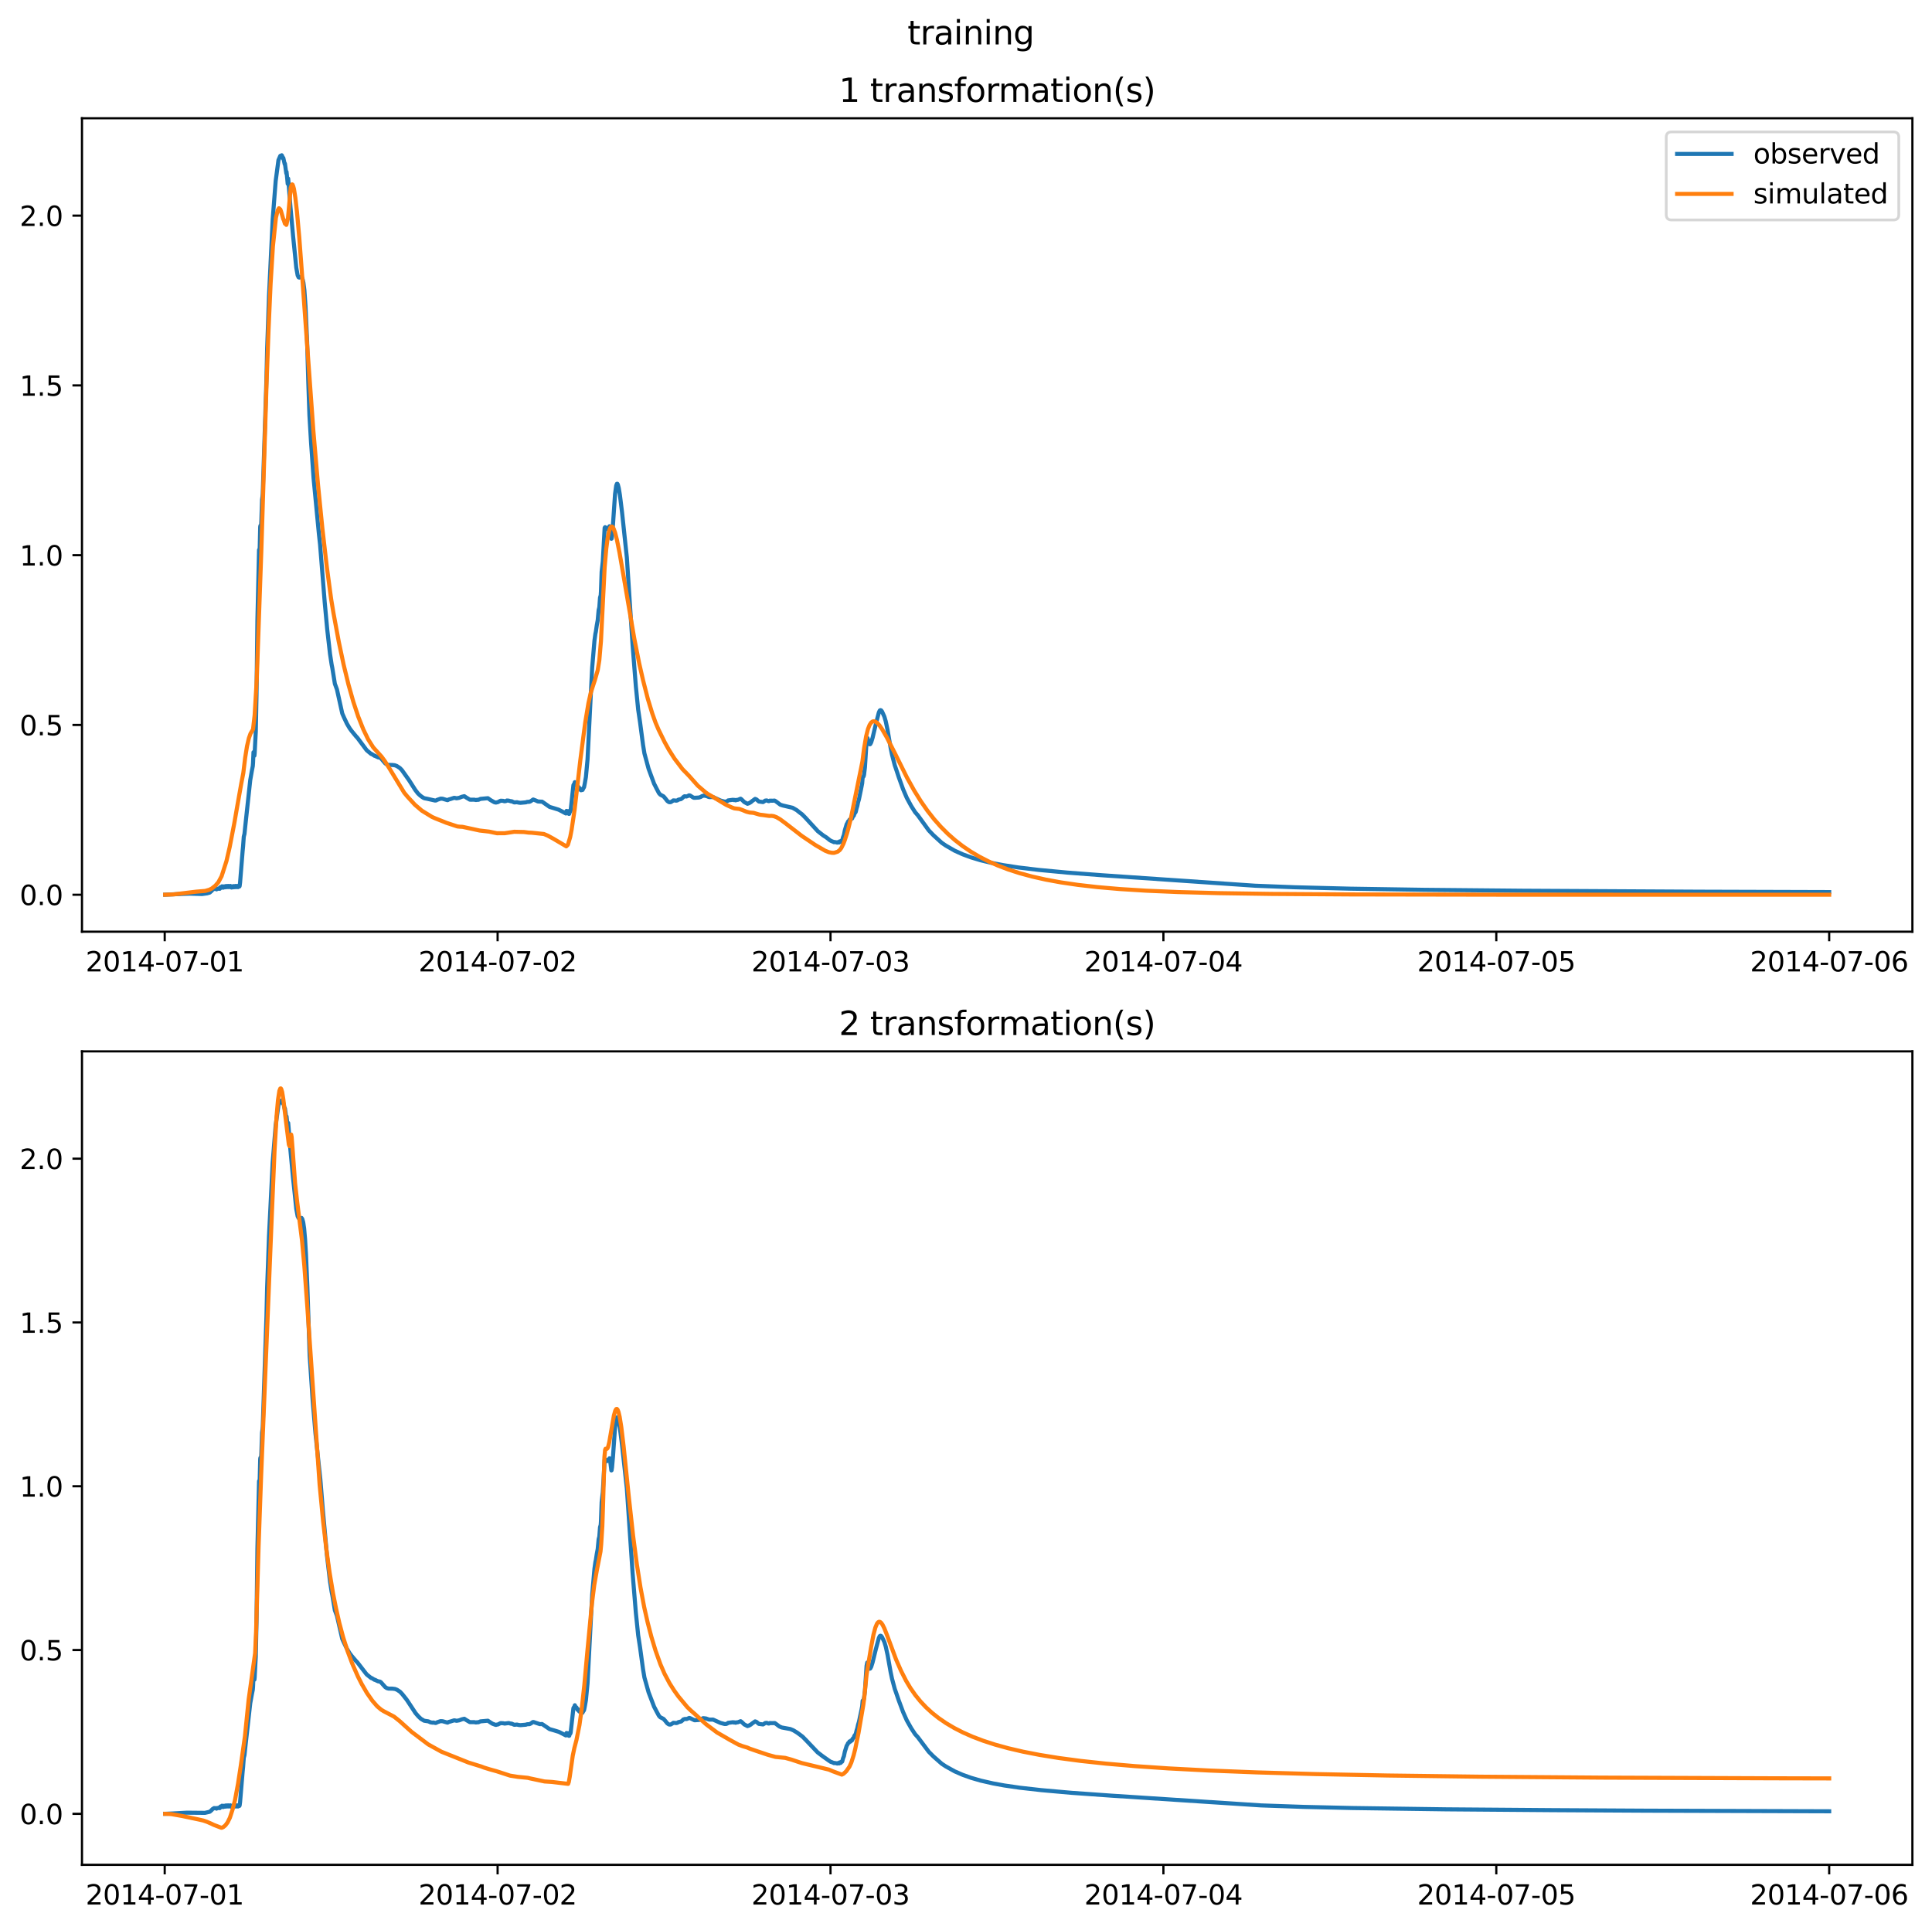 <?xml version="1.0" encoding="utf-8" standalone="no"?>
<!DOCTYPE svg PUBLIC "-//W3C//DTD SVG 1.1//EN"
  "http://www.w3.org/Graphics/SVG/1.1/DTD/svg11.dtd">
<svg xmlns:xlink="http://www.w3.org/1999/xlink" width="709.427pt" height="708.798pt" viewBox="0 0 709.427 708.798" xmlns="http://www.w3.org/2000/svg" version="1.1">
 <defs>
  <style type="text/css">*{stroke-linejoin: round; stroke-linecap: butt}</style>
 </defs>
 <g id="figure_1">
  <g id="patch_1">
   <path d="M 0 708.798 
L 709.427 708.798 
L 709.427 0 
L 0 0 
z
" style="fill: #ffffff"/>
  </g>
  <g id="axes_1">
   <g id="patch_2">
    <path d="M 30.103 342.2 
L 702.227 342.2 
L 702.227 43.44 
L 30.103 43.44 
z
" style="fill: #ffffff"/>
   </g>
   <g id="matplotlib.axis_1">
    <g id="xtick_1">
     <g id="line2d_1">
      <defs>
       <path id="md3f65cb2b8" d="M 0 0 
L 0 3.5 
" style="stroke: #000000; stroke-width: 0.8"/>
      </defs>
      <g>
       <use xlink:href="#md3f65cb2b8" x="60.484" y="342.2" style="stroke: #000000; stroke-width: 0.8"/>
      </g>
     </g>
     <g id="text_1">
      <!-- 2014-07-01 -->
      <g transform="translate(31.427 356.798) scale(0.1 -0.1)">
       <defs>
        <path id="DejaVuSans-32" d="M 1228 531 
L 3431 531 
L 3431 0 
L 469 0 
L 469 531 
Q 828 903 1448 1529 
Q 2069 2156 2228 2338 
Q 2531 2678 2651 2914 
Q 2772 3150 2772 3378 
Q 2772 3750 2511 3984 
Q 2250 4219 1831 4219 
Q 1534 4219 1204 4116 
Q 875 4013 500 3803 
L 500 4441 
Q 881 4594 1212 4672 
Q 1544 4750 1819 4750 
Q 2544 4750 2975 4387 
Q 3406 4025 3406 3419 
Q 3406 3131 3298 2873 
Q 3191 2616 2906 2266 
Q 2828 2175 2409 1742 
Q 1991 1309 1228 531 
z
" transform="scale(0.016)"/>
        <path id="DejaVuSans-30" d="M 2034 4250 
Q 1547 4250 1301 3770 
Q 1056 3291 1056 2328 
Q 1056 1369 1301 889 
Q 1547 409 2034 409 
Q 2525 409 2770 889 
Q 3016 1369 3016 2328 
Q 3016 3291 2770 3770 
Q 2525 4250 2034 4250 
z
M 2034 4750 
Q 2819 4750 3233 4129 
Q 3647 3509 3647 2328 
Q 3647 1150 3233 529 
Q 2819 -91 2034 -91 
Q 1250 -91 836 529 
Q 422 1150 422 2328 
Q 422 3509 836 4129 
Q 1250 4750 2034 4750 
z
" transform="scale(0.016)"/>
        <path id="DejaVuSans-31" d="M 794 531 
L 1825 531 
L 1825 4091 
L 703 3866 
L 703 4441 
L 1819 4666 
L 2450 4666 
L 2450 531 
L 3481 531 
L 3481 0 
L 794 0 
L 794 531 
z
" transform="scale(0.016)"/>
        <path id="DejaVuSans-34" d="M 2419 4116 
L 825 1625 
L 2419 1625 
L 2419 4116 
z
M 2253 4666 
L 3047 4666 
L 3047 1625 
L 3713 1625 
L 3713 1100 
L 3047 1100 
L 3047 0 
L 2419 0 
L 2419 1100 
L 313 1100 
L 313 1709 
L 2253 4666 
z
" transform="scale(0.016)"/>
        <path id="DejaVuSans-2d" d="M 313 2009 
L 1997 2009 
L 1997 1497 
L 313 1497 
L 313 2009 
z
" transform="scale(0.016)"/>
        <path id="DejaVuSans-37" d="M 525 4666 
L 3525 4666 
L 3525 4397 
L 1831 0 
L 1172 0 
L 2766 4134 
L 525 4134 
L 525 4666 
z
" transform="scale(0.016)"/>
       </defs>
       <use xlink:href="#DejaVuSans-32"/>
       <use xlink:href="#DejaVuSans-30" x="63.623"/>
       <use xlink:href="#DejaVuSans-31" x="127.246"/>
       <use xlink:href="#DejaVuSans-34" x="190.869"/>
       <use xlink:href="#DejaVuSans-2d" x="254.492"/>
       <use xlink:href="#DejaVuSans-30" x="290.576"/>
       <use xlink:href="#DejaVuSans-37" x="354.199"/>
       <use xlink:href="#DejaVuSans-2d" x="417.822"/>
       <use xlink:href="#DejaVuSans-30" x="453.906"/>
       <use xlink:href="#DejaVuSans-31" x="517.529"/>
      </g>
     </g>
    </g>
    <g id="xtick_2">
     <g id="line2d_2">
      <g>
       <use xlink:href="#md3f65cb2b8" x="182.723" y="342.2" style="stroke: #000000; stroke-width: 0.8"/>
      </g>
     </g>
     <g id="text_2">
      <!-- 2014-07-02 -->
      <g transform="translate(153.665 356.798) scale(0.1 -0.1)">
       <use xlink:href="#DejaVuSans-32"/>
       <use xlink:href="#DejaVuSans-30" x="63.623"/>
       <use xlink:href="#DejaVuSans-31" x="127.246"/>
       <use xlink:href="#DejaVuSans-34" x="190.869"/>
       <use xlink:href="#DejaVuSans-2d" x="254.492"/>
       <use xlink:href="#DejaVuSans-30" x="290.576"/>
       <use xlink:href="#DejaVuSans-37" x="354.199"/>
       <use xlink:href="#DejaVuSans-2d" x="417.822"/>
       <use xlink:href="#DejaVuSans-30" x="453.906"/>
       <use xlink:href="#DejaVuSans-32" x="517.529"/>
      </g>
     </g>
    </g>
    <g id="xtick_3">
     <g id="line2d_3">
      <g>
       <use xlink:href="#md3f65cb2b8" x="304.961" y="342.2" style="stroke: #000000; stroke-width: 0.8"/>
      </g>
     </g>
     <g id="text_3">
      <!-- 2014-07-03 -->
      <g transform="translate(275.903 356.798) scale(0.1 -0.1)">
       <defs>
        <path id="DejaVuSans-33" d="M 2597 2516 
Q 3050 2419 3304 2112 
Q 3559 1806 3559 1356 
Q 3559 666 3084 287 
Q 2609 -91 1734 -91 
Q 1441 -91 1130 -33 
Q 819 25 488 141 
L 488 750 
Q 750 597 1062 519 
Q 1375 441 1716 441 
Q 2309 441 2620 675 
Q 2931 909 2931 1356 
Q 2931 1769 2642 2001 
Q 2353 2234 1838 2234 
L 1294 2234 
L 1294 2753 
L 1863 2753 
Q 2328 2753 2575 2939 
Q 2822 3125 2822 3475 
Q 2822 3834 2567 4026 
Q 2313 4219 1838 4219 
Q 1578 4219 1281 4162 
Q 984 4106 628 3988 
L 628 4550 
Q 988 4650 1302 4700 
Q 1616 4750 1894 4750 
Q 2613 4750 3031 4423 
Q 3450 4097 3450 3541 
Q 3450 3153 3228 2886 
Q 3006 2619 2597 2516 
z
" transform="scale(0.016)"/>
       </defs>
       <use xlink:href="#DejaVuSans-32"/>
       <use xlink:href="#DejaVuSans-30" x="63.623"/>
       <use xlink:href="#DejaVuSans-31" x="127.246"/>
       <use xlink:href="#DejaVuSans-34" x="190.869"/>
       <use xlink:href="#DejaVuSans-2d" x="254.492"/>
       <use xlink:href="#DejaVuSans-30" x="290.576"/>
       <use xlink:href="#DejaVuSans-37" x="354.199"/>
       <use xlink:href="#DejaVuSans-2d" x="417.822"/>
       <use xlink:href="#DejaVuSans-30" x="453.906"/>
       <use xlink:href="#DejaVuSans-33" x="517.529"/>
      </g>
     </g>
    </g>
    <g id="xtick_4">
     <g id="line2d_4">
      <g>
       <use xlink:href="#md3f65cb2b8" x="427.199" y="342.2" style="stroke: #000000; stroke-width: 0.8"/>
      </g>
     </g>
     <g id="text_4">
      <!-- 2014-07-04 -->
      <g transform="translate(398.141 356.798) scale(0.1 -0.1)">
       <use xlink:href="#DejaVuSans-32"/>
       <use xlink:href="#DejaVuSans-30" x="63.623"/>
       <use xlink:href="#DejaVuSans-31" x="127.246"/>
       <use xlink:href="#DejaVuSans-34" x="190.869"/>
       <use xlink:href="#DejaVuSans-2d" x="254.492"/>
       <use xlink:href="#DejaVuSans-30" x="290.576"/>
       <use xlink:href="#DejaVuSans-37" x="354.199"/>
       <use xlink:href="#DejaVuSans-2d" x="417.822"/>
       <use xlink:href="#DejaVuSans-30" x="453.906"/>
       <use xlink:href="#DejaVuSans-34" x="517.529"/>
      </g>
     </g>
    </g>
    <g id="xtick_5">
     <g id="line2d_5">
      <g>
       <use xlink:href="#md3f65cb2b8" x="549.437" y="342.2" style="stroke: #000000; stroke-width: 0.8"/>
      </g>
     </g>
     <g id="text_5">
      <!-- 2014-07-05 -->
      <g transform="translate(520.38 356.798) scale(0.1 -0.1)">
       <defs>
        <path id="DejaVuSans-35" d="M 691 4666 
L 3169 4666 
L 3169 4134 
L 1269 4134 
L 1269 2991 
Q 1406 3038 1543 3061 
Q 1681 3084 1819 3084 
Q 2600 3084 3056 2656 
Q 3513 2228 3513 1497 
Q 3513 744 3044 326 
Q 2575 -91 1722 -91 
Q 1428 -91 1123 -41 
Q 819 9 494 109 
L 494 744 
Q 775 591 1075 516 
Q 1375 441 1709 441 
Q 2250 441 2565 725 
Q 2881 1009 2881 1497 
Q 2881 1984 2565 2268 
Q 2250 2553 1709 2553 
Q 1456 2553 1204 2497 
Q 953 2441 691 2322 
L 691 4666 
z
" transform="scale(0.016)"/>
       </defs>
       <use xlink:href="#DejaVuSans-32"/>
       <use xlink:href="#DejaVuSans-30" x="63.623"/>
       <use xlink:href="#DejaVuSans-31" x="127.246"/>
       <use xlink:href="#DejaVuSans-34" x="190.869"/>
       <use xlink:href="#DejaVuSans-2d" x="254.492"/>
       <use xlink:href="#DejaVuSans-30" x="290.576"/>
       <use xlink:href="#DejaVuSans-37" x="354.199"/>
       <use xlink:href="#DejaVuSans-2d" x="417.822"/>
       <use xlink:href="#DejaVuSans-30" x="453.906"/>
       <use xlink:href="#DejaVuSans-35" x="517.529"/>
      </g>
     </g>
    </g>
    <g id="xtick_6">
     <g id="line2d_6">
      <g>
       <use xlink:href="#md3f65cb2b8" x="671.676" y="342.2" style="stroke: #000000; stroke-width: 0.8"/>
      </g>
     </g>
     <g id="text_6">
      <!-- 2014-07-06 -->
      <g transform="translate(642.618 356.798) scale(0.1 -0.1)">
       <defs>
        <path id="DejaVuSans-36" d="M 2113 2584 
Q 1688 2584 1439 2293 
Q 1191 2003 1191 1497 
Q 1191 994 1439 701 
Q 1688 409 2113 409 
Q 2538 409 2786 701 
Q 3034 994 3034 1497 
Q 3034 2003 2786 2293 
Q 2538 2584 2113 2584 
z
M 3366 4563 
L 3366 3988 
Q 3128 4100 2886 4159 
Q 2644 4219 2406 4219 
Q 1781 4219 1451 3797 
Q 1122 3375 1075 2522 
Q 1259 2794 1537 2939 
Q 1816 3084 2150 3084 
Q 2853 3084 3261 2657 
Q 3669 2231 3669 1497 
Q 3669 778 3244 343 
Q 2819 -91 2113 -91 
Q 1303 -91 875 529 
Q 447 1150 447 2328 
Q 447 3434 972 4092 
Q 1497 4750 2381 4750 
Q 2619 4750 2861 4703 
Q 3103 4656 3366 4563 
z
" transform="scale(0.016)"/>
       </defs>
       <use xlink:href="#DejaVuSans-32"/>
       <use xlink:href="#DejaVuSans-30" x="63.623"/>
       <use xlink:href="#DejaVuSans-31" x="127.246"/>
       <use xlink:href="#DejaVuSans-34" x="190.869"/>
       <use xlink:href="#DejaVuSans-2d" x="254.492"/>
       <use xlink:href="#DejaVuSans-30" x="290.576"/>
       <use xlink:href="#DejaVuSans-37" x="354.199"/>
       <use xlink:href="#DejaVuSans-2d" x="417.822"/>
       <use xlink:href="#DejaVuSans-30" x="453.906"/>
       <use xlink:href="#DejaVuSans-36" x="517.529"/>
      </g>
     </g>
    </g>
   </g>
   <g id="matplotlib.axis_2">
    <g id="ytick_1">
     <g id="line2d_7">
      <defs>
       <path id="m7890e8d5e5" d="M 0 0 
L -3.5 0 
" style="stroke: #000000; stroke-width: 0.8"/>
      </defs>
      <g>
       <use xlink:href="#m7890e8d5e5" x="30.103" y="328.62" style="stroke: #000000; stroke-width: 0.8"/>
      </g>
     </g>
     <g id="text_7">
      <!-- 0.0 -->
      <g transform="translate(7.2 332.419) scale(0.1 -0.1)">
       <defs>
        <path id="DejaVuSans-2e" d="M 684 794 
L 1344 794 
L 1344 0 
L 684 0 
L 684 794 
z
" transform="scale(0.016)"/>
       </defs>
       <use xlink:href="#DejaVuSans-30"/>
       <use xlink:href="#DejaVuSans-2e" x="63.623"/>
       <use xlink:href="#DejaVuSans-30" x="95.41"/>
      </g>
     </g>
    </g>
    <g id="ytick_2">
     <g id="line2d_8">
      <g>
       <use xlink:href="#m7890e8d5e5" x="30.103" y="266.265" style="stroke: #000000; stroke-width: 0.8"/>
      </g>
     </g>
     <g id="text_8">
      <!-- 0.5 -->
      <g transform="translate(7.2 270.064) scale(0.1 -0.1)">
       <use xlink:href="#DejaVuSans-30"/>
       <use xlink:href="#DejaVuSans-2e" x="63.623"/>
       <use xlink:href="#DejaVuSans-35" x="95.41"/>
      </g>
     </g>
    </g>
    <g id="ytick_3">
     <g id="line2d_9">
      <g>
       <use xlink:href="#m7890e8d5e5" x="30.103" y="203.909" style="stroke: #000000; stroke-width: 0.8"/>
      </g>
     </g>
     <g id="text_9">
      <!-- 1.0 -->
      <g transform="translate(7.2 207.708) scale(0.1 -0.1)">
       <use xlink:href="#DejaVuSans-31"/>
       <use xlink:href="#DejaVuSans-2e" x="63.623"/>
       <use xlink:href="#DejaVuSans-30" x="95.41"/>
      </g>
     </g>
    </g>
    <g id="ytick_4">
     <g id="line2d_10">
      <g>
       <use xlink:href="#m7890e8d5e5" x="30.103" y="141.554" style="stroke: #000000; stroke-width: 0.8"/>
      </g>
     </g>
     <g id="text_10">
      <!-- 1.5 -->
      <g transform="translate(7.2 145.353) scale(0.1 -0.1)">
       <use xlink:href="#DejaVuSans-31"/>
       <use xlink:href="#DejaVuSans-2e" x="63.623"/>
       <use xlink:href="#DejaVuSans-35" x="95.41"/>
      </g>
     </g>
    </g>
    <g id="ytick_5">
     <g id="line2d_11">
      <g>
       <use xlink:href="#m7890e8d5e5" x="30.103" y="79.198" style="stroke: #000000; stroke-width: 0.8"/>
      </g>
     </g>
     <g id="text_11">
      <!-- 2.0 -->
      <g transform="translate(7.2 82.998) scale(0.1 -0.1)">
       <use xlink:href="#DejaVuSans-32"/>
       <use xlink:href="#DejaVuSans-2e" x="63.623"/>
       <use xlink:href="#DejaVuSans-30" x="95.41"/>
      </g>
     </g>
    </g>
   </g>
   <g id="line2d_12">
    <path d="M 60.654 328.607 
L 63.54 328.475 
L 69.567 328.223 
L 74.151 328.364 
L 76.019 328.116 
L 77.038 327.826 
L 77.462 327.399 
L 77.632 327.318 
L 77.971 326.86 
L 78.311 326.657 
L 78.565 326.446 
L 79.075 326.453 
L 79.245 326.482 
L 79.499 326.653 
L 79.754 326.407 
L 80.178 326.427 
L 80.348 326.289 
L 80.688 326.445 
L 80.942 325.834 
L 81.112 325.924 
L 81.282 326.062 
L 81.537 325.529 
L 81.791 325.835 
L 81.961 326.038 
L 82.216 325.563 
L 82.555 325.912 
L 82.81 325.452 
L 83.149 325.849 
L 83.404 325.404 
L 83.744 325.827 
L 83.913 325.4 
L 84.083 325.471 
L 84.338 325.819 
L 84.593 325.39 
L 84.847 325.759 
L 85.017 325.979 
L 85.272 325.532 
L 85.611 325.906 
L 85.866 325.442 
L 86.205 325.851 
L 86.46 325.403 
L 86.8 325.825 
L 87.054 325.394 
L 87.394 325.833 
L 87.564 325.521 
L 87.733 325.567 
L 87.903 325.606 
L 87.988 325.454 
L 88.158 324.124 
L 89.092 312.579 
L 89.261 310.811 
L 89.516 307.284 
L 89.771 306.28 
L 90.11 302.988 
L 91.893 286.496 
L 92.487 283.105 
L 92.827 281.357 
L 92.912 280.237 
L 93.081 276.284 
L 93.421 277.543 
L 93.506 276.695 
L 93.76 271.761 
L 93.93 268.67 
L 94.185 255.595 
L 94.524 227.579 
L 95.119 201.947 
L 95.203 201.825 
L 95.288 201.982 
L 95.373 201.023 
L 95.543 193.536 
L 95.628 193.049 
L 95.713 193.209 
L 95.798 193.241 
L 95.883 192.911 
L 95.967 191.251 
L 96.222 183.525 
L 96.392 182.303 
L 96.477 181.285 
L 97.835 139.473 
L 98.09 128.21 
L 98.429 118.848 
L 98.769 108.782 
L 100.127 80.657 
L 101.231 66.464 
L 102.249 58.798 
L 102.928 57.238 
L 103.353 57.348 
L 103.438 57.02 
L 103.522 57.091 
L 103.947 58.221 
L 104.032 58.005 
L 104.286 59.154 
L 104.541 60.319 
L 104.626 60.076 
L 104.881 61.948 
L 105.135 63.686 
L 105.22 63.102 
L 105.475 65.691 
L 105.645 67.516 
L 105.73 67.48 
L 105.814 65.597 
L 105.984 67.58 
L 106.663 76.163 
L 107.597 86.471 
L 108.276 93.14 
L 108.786 98.266 
L 109.295 101.122 
L 109.634 101.838 
L 109.889 101.955 
L 110.313 101.754 
L 110.653 101.708 
L 110.908 101.976 
L 111.162 102.693 
L 111.417 103.877 
L 111.757 106.5 
L 112.181 112.474 
L 112.775 125.439 
L 113.2 140.194 
L 113.624 152.529 
L 114.218 162.533 
L 115.152 175.702 
L 117.105 196.137 
L 117.529 199.986 
L 119.227 221.153 
L 120.16 231.212 
L 121.179 240.151 
L 121.773 244.082 
L 122.028 245.352 
L 122.962 251.136 
L 123.726 253.211 
L 125.678 262.049 
L 126.357 263.595 
L 127.376 265.767 
L 128.395 267.497 
L 129.159 268.53 
L 130.856 270.593 
L 131.196 270.925 
L 134.591 275.478 
L 134.846 275.716 
L 135.27 276.07 
L 136.289 276.916 
L 136.459 276.911 
L 137.562 277.62 
L 137.732 277.595 
L 138.242 277.899 
L 138.411 277.96 
L 138.836 278.169 
L 139.515 278.285 
L 139.854 278.508 
L 140.449 279.185 
L 141.467 280.383 
L 142.061 280.771 
L 142.741 280.952 
L 143.929 280.957 
L 144.948 281.063 
L 145.712 281.349 
L 146.815 282.071 
L 147.579 282.856 
L 150.211 286.561 
L 152.503 290.16 
L 153.436 291.371 
L 153.776 291.707 
L 154.285 292.171 
L 154.71 292.504 
L 155.049 292.744 
L 155.559 293.067 
L 155.983 293.218 
L 156.747 293.35 
L 159.718 294.02 
L 160.143 293.997 
L 160.482 293.785 
L 161.84 293.321 
L 162.519 293.368 
L 164.302 293.893 
L 164.472 293.839 
L 164.726 293.648 
L 165.406 293.471 
L 166.764 293.025 
L 167.273 293.105 
L 167.613 293.215 
L 168.631 293.025 
L 169.565 292.645 
L 170.499 292.423 
L 171.093 292.841 
L 172.536 293.716 
L 173.215 293.72 
L 174.064 293.703 
L 174.828 293.846 
L 175.083 293.762 
L 175.677 293.763 
L 176.101 293.556 
L 176.441 293.416 
L 179.157 293.166 
L 180.091 293.831 
L 181.025 294.366 
L 181.449 294.61 
L 182.044 294.779 
L 182.808 294.613 
L 183.826 294.082 
L 184.845 294.145 
L 185.184 294.295 
L 185.609 294.247 
L 185.864 294.179 
L 186.118 294.008 
L 186.797 294.061 
L 187.646 294.316 
L 187.816 294.264 
L 188.835 294.722 
L 189.853 294.639 
L 190.447 294.789 
L 191.127 294.859 
L 193.164 294.681 
L 193.419 294.555 
L 193.843 294.495 
L 194.098 294.501 
L 194.437 294.471 
L 194.862 294.279 
L 195.795 293.641 
L 196.39 293.878 
L 196.899 294.07 
L 197.154 294.192 
L 197.493 294.358 
L 198.512 294.426 
L 199.021 294.426 
L 199.53 294.764 
L 201.822 296.374 
L 203.265 296.8 
L 205.133 297.381 
L 206.406 298.029 
L 207.765 298.773 
L 207.849 298.628 
L 208.019 297.842 
L 208.359 298.726 
L 208.444 298.649 
L 208.613 297.906 
L 208.953 298.934 
L 209.038 298.886 
L 209.208 298.022 
L 209.377 298.111 
L 209.462 297.986 
L 209.547 297.625 
L 210.566 288.316 
L 210.905 287.83 
L 211.075 287.279 
L 211.5 288.318 
L 211.584 288.062 
L 211.669 288.1 
L 212.094 289.05 
L 212.264 288.798 
L 212.688 289.655 
L 212.858 289.46 
L 213.282 290.235 
L 213.367 290.252 
L 213.537 289.949 
L 213.876 290.152 
L 213.961 290.053 
L 214.216 289.518 
L 214.471 289.094 
L 214.725 287.79 
L 215.15 285.348 
L 215.744 278.909 
L 216.932 255.24 
L 217.442 245.281 
L 218.291 235.232 
L 218.63 232.759 
L 218.8 231.993 
L 219.139 229.676 
L 219.479 227.803 
L 219.819 224.096 
L 220.073 223.045 
L 220.328 219.517 
L 220.583 218.625 
L 220.667 217.276 
L 220.922 210.009 
L 221.347 206.209 
L 222.026 193.853 
L 222.195 193.629 
L 222.365 193.741 
L 222.875 194.339 
L 223.044 194.292 
L 223.384 193.882 
L 223.808 193.269 
L 223.893 193.305 
L 224.063 194.276 
L 224.487 197.886 
L 224.572 197.837 
L 224.742 196.702 
L 225.082 192.68 
L 225.846 181.444 
L 226.27 178.38 
L 226.525 177.696 
L 226.694 177.683 
L 226.864 177.965 
L 227.204 179.242 
L 227.628 181.838 
L 228.392 187.978 
L 230.175 204.751 
L 232.297 237.08 
L 233.486 252.078 
L 234.334 260.612 
L 235.013 265.179 
L 236.117 273.561 
L 236.626 276.702 
L 238.154 282.344 
L 240.192 287.876 
L 240.446 288.354 
L 241.041 289.544 
L 241.974 291.328 
L 242.484 291.881 
L 242.823 292.046 
L 243.672 292.503 
L 244.351 293.307 
L 245.03 294.184 
L 245.624 294.595 
L 245.964 294.64 
L 246.304 294.609 
L 246.983 294.182 
L 247.237 293.968 
L 247.832 294.008 
L 248.341 294.072 
L 248.765 293.965 
L 249.02 293.745 
L 249.444 293.623 
L 249.699 293.568 
L 250.039 293.515 
L 250.548 293.131 
L 251.057 292.632 
L 251.312 292.474 
L 251.482 292.45 
L 251.991 292.557 
L 252.415 292.434 
L 253.01 292.12 
L 253.349 292.161 
L 254.198 292.688 
L 254.707 293 
L 255.302 293.007 
L 256.235 292.946 
L 256.575 292.939 
L 256.915 292.829 
L 257.339 292.69 
L 257.763 292.407 
L 258.442 292.208 
L 259.461 292.375 
L 259.886 292.564 
L 260.14 292.669 
L 260.48 292.76 
L 261.838 292.742 
L 264.554 294.008 
L 265.743 294.337 
L 266.082 294.421 
L 266.592 294.426 
L 267.101 294.221 
L 267.356 293.979 
L 269.223 293.736 
L 269.563 293.878 
L 269.733 293.789 
L 270.157 293.95 
L 270.327 293.812 
L 270.921 293.771 
L 271.94 293.349 
L 272.279 293.583 
L 273.298 294.59 
L 274.486 295.222 
L 274.741 295.073 
L 275.08 295.024 
L 275.335 294.79 
L 275.675 294.677 
L 276.014 294.343 
L 277.288 293.418 
L 277.797 293.63 
L 278.646 294.376 
L 280.174 294.593 
L 280.598 294.343 
L 280.938 294.059 
L 281.532 293.977 
L 282.126 294.233 
L 282.381 294.248 
L 282.635 294.07 
L 283.654 294.087 
L 284.418 294.036 
L 284.758 294.218 
L 286.54 295.552 
L 287.389 295.829 
L 291.039 296.682 
L 292.567 297.566 
L 293.671 298.45 
L 294.52 299.084 
L 295.708 300.284 
L 300.292 305.276 
L 302.329 306.868 
L 303.348 307.51 
L 304.027 308.029 
L 304.452 308.381 
L 304.791 308.637 
L 305.131 308.813 
L 305.385 308.947 
L 305.725 309.073 
L 305.98 309.182 
L 306.234 309.324 
L 306.404 309.242 
L 306.913 309.348 
L 307.083 309.343 
L 307.423 309.482 
L 307.592 309.317 
L 308.102 309.449 
L 308.272 309.049 
L 308.526 309.213 
L 308.696 309.242 
L 308.866 308.81 
L 309.205 308.785 
L 309.29 308.597 
L 309.545 307.546 
L 309.884 306.669 
L 310.224 304.954 
L 310.903 302.699 
L 311.158 302.31 
L 311.412 301.706 
L 311.752 301.508 
L 311.922 301.058 
L 312.346 301.089 
L 312.516 300.682 
L 312.855 300.672 
L 312.94 300.535 
L 313.11 299.989 
L 313.535 299.574 
L 313.704 298.959 
L 314.214 298.231 
L 314.553 296.823 
L 314.808 296.012 
L 315.063 294.748 
L 315.402 293.589 
L 316.166 289.872 
L 316.591 287.684 
L 316.76 285.574 
L 317.1 285.203 
L 317.27 284.542 
L 317.609 281.738 
L 318.203 272.278 
L 318.458 271.027 
L 318.543 271.086 
L 318.798 271.937 
L 319.222 273.252 
L 319.392 273.377 
L 319.562 273.296 
L 319.901 272.654 
L 320.41 270.99 
L 321.599 265.97 
L 322.702 261.721 
L 323.042 260.96 
L 323.297 260.816 
L 323.551 260.899 
L 323.891 261.348 
L 324.74 263.226 
L 325.249 264.969 
L 325.928 268.193 
L 327.032 274.657 
L 327.541 277.153 
L 328.56 281.087 
L 328.984 282.312 
L 330.003 285.398 
L 331.616 289.885 
L 332.974 293.052 
L 334.587 296.02 
L 336.03 298.303 
L 337.048 299.474 
L 341.038 304.983 
L 342.736 306.749 
L 345.792 309.537 
L 347.32 310.581 
L 350.546 312.442 
L 353.432 313.749 
L 356.573 314.909 
L 359.968 315.934 
L 363.873 316.882 
L 368.372 317.753 
L 373.975 318.614 
L 381.36 319.498 
L 391.801 320.483 
L 404.364 321.443 
L 460.9 325.313 
L 475.415 325.879 
L 495.873 326.396 
L 522.868 326.814 
L 559.115 327.155 
L 624.139 327.507 
L 671.676 327.65 
L 671.676 327.65 
" clip-path="url(#p614ac09107)" style="fill: none; stroke: #1f77b4; stroke-width: 1.5; stroke-linecap: square"/>
   </g>
   <g id="line2d_13">
    <path d="M 60.654 328.612 
L 63.71 328.506 
L 67.191 328.08 
L 72.029 327.498 
L 75.34 327.222 
L 76.868 326.788 
L 77.802 326.313 
L 79.075 325.307 
L 80.178 324.031 
L 81.367 321.828 
L 83.149 316.281 
L 84.338 311.128 
L 86.036 302.354 
L 87.054 296.485 
L 88.582 287.851 
L 89.346 283.896 
L 90.025 278.291 
L 90.704 274.072 
L 91.384 271.131 
L 91.978 269.453 
L 92.572 268.439 
L 92.912 267.878 
L 93.506 262.648 
L 94.27 249.741 
L 95.967 201.974 
L 97.92 139.635 
L 98.599 121.262 
L 99.363 104.218 
L 100.212 90.486 
L 101.315 79.98 
L 101.994 77.168 
L 102.164 76.954 
L 102.419 76.487 
L 102.589 76.573 
L 102.758 76.816 
L 102.928 76.9 
L 103.183 77.56 
L 104.032 80.542 
L 104.202 80.779 
L 104.456 81.63 
L 104.626 82.153 
L 104.796 82.016 
L 104.966 82.201 
L 105.135 82.597 
L 105.22 82.37 
L 105.56 80.728 
L 105.73 80.293 
L 106.748 68.959 
L 107.088 67.955 
L 107.258 67.719 
L 107.427 67.816 
L 107.682 68.455 
L 107.937 69.384 
L 108.446 72.553 
L 109.04 77.75 
L 109.889 87.19 
L 111.077 103.074 
L 115.067 158.246 
L 116.765 177.942 
L 118.378 194.115 
L 119.991 208.073 
L 121.604 220.075 
L 122.452 225.19 
L 124.405 235.736 
L 126.187 244.16 
L 127.97 251.479 
L 129.753 257.788 
L 131.535 263.179 
L 133.403 267.875 
L 135.186 271.553 
L 137.053 274.51 
L 139.006 276.665 
L 140.109 277.896 
L 141.297 279.521 
L 143.08 282.365 
L 148.428 291.157 
L 149.616 292.586 
L 152.333 295.548 
L 154.88 297.73 
L 158.615 300.03 
L 159.718 300.524 
L 163.114 301.877 
L 163.878 302.193 
L 167.952 303.541 
L 168.886 303.638 
L 169.82 303.682 
L 174.573 304.706 
L 176.101 305.037 
L 179.582 305.437 
L 182.468 306.037 
L 185.354 306.024 
L 188.835 305.498 
L 192.4 305.584 
L 194.098 305.802 
L 195.201 305.842 
L 199.7 306.315 
L 201.143 306.919 
L 203.181 308.037 
L 207.934 310.847 
L 208.529 310.27 
L 209.377 307.429 
L 209.887 304.767 
L 210.99 297.411 
L 213.112 279.045 
L 214.895 265.347 
L 216.084 258.218 
L 216.932 254.453 
L 218.121 250.736 
L 218.375 250.008 
L 219.479 246.172 
L 220.073 242.489 
L 220.667 235.476 
L 222.026 208.347 
L 222.62 201.558 
L 223.129 197.612 
L 223.639 195.082 
L 224.148 193.745 
L 224.487 193.414 
L 224.742 193.404 
L 224.997 193.613 
L 225.336 194.191 
L 225.846 195.594 
L 226.525 198.235 
L 227.458 202.841 
L 229.071 212.134 
L 232.891 234.44 
L 234.674 243.474 
L 236.117 249.805 
L 237.9 256.749 
L 239.513 262.032 
L 240.701 265.376 
L 241.804 267.968 
L 244.096 272.646 
L 245.624 275.401 
L 247.662 278.614 
L 250.633 282.52 
L 251.651 283.554 
L 253.01 284.953 
L 256.235 288.572 
L 258.952 290.909 
L 259.886 291.595 
L 261.498 292.517 
L 266.677 295.627 
L 268.884 296.628 
L 269.648 296.902 
L 271.43 297.107 
L 272.534 297.486 
L 274.062 298.116 
L 275.25 298.426 
L 276.693 298.548 
L 278.646 299.126 
L 279.155 299.244 
L 280.174 299.354 
L 282.466 299.682 
L 283.315 299.648 
L 284.163 299.777 
L 285.182 300.172 
L 286.455 300.916 
L 288.323 302.296 
L 294.435 307.03 
L 299.358 310.345 
L 303.009 312.463 
L 304.367 313.004 
L 305.47 313.221 
L 306.319 313.227 
L 307.592 312.804 
L 308.356 312.22 
L 308.951 311.406 
L 309.715 309.869 
L 310.224 308.525 
L 311.073 305.877 
L 311.497 304.334 
L 312.431 300.633 
L 316.336 281.379 
L 316.675 279.689 
L 317.27 274.999 
L 318.034 270.477 
L 318.713 267.775 
L 319.307 266.273 
L 319.901 265.375 
L 320.41 264.998 
L 320.835 264.895 
L 321.429 265.033 
L 322.108 265.508 
L 322.957 266.443 
L 323.976 267.94 
L 325.674 270.896 
L 328.56 276.572 
L 333.059 285.629 
L 335.69 290.358 
L 338.152 294.319 
L 340.529 297.731 
L 342.991 300.871 
L 345.452 303.656 
L 347.999 306.206 
L 350.63 308.535 
L 353.432 310.716 
L 356.403 312.742 
L 359.544 314.608 
L 362.854 316.315 
L 366.42 317.9 
L 370.24 319.355 
L 374.399 320.699 
L 378.983 321.943 
L 383.991 323.068 
L 389.594 324.093 
L 395.876 325.012 
L 403.006 325.825 
L 411.24 326.534 
L 420.917 327.138 
L 432.632 327.638 
L 447.318 328.032 
L 466.927 328.323 
L 495.958 328.512 
L 549.947 328.604 
L 671.676 328.62 
L 671.676 328.62 
" clip-path="url(#p614ac09107)" style="fill: none; stroke: #ff7f0e; stroke-width: 1.5; stroke-linecap: square"/>
   </g>
   <g id="patch_3">
    <path d="M 30.103 342.2 
L 30.103 43.44 
" style="fill: none; stroke: #000000; stroke-width: 0.8; stroke-linejoin: miter; stroke-linecap: square"/>
   </g>
   <g id="patch_4">
    <path d="M 702.227 342.2 
L 702.227 43.44 
" style="fill: none; stroke: #000000; stroke-width: 0.8; stroke-linejoin: miter; stroke-linecap: square"/>
   </g>
   <g id="patch_5">
    <path d="M 30.103 342.2 
L 702.227 342.2 
" style="fill: none; stroke: #000000; stroke-width: 0.8; stroke-linejoin: miter; stroke-linecap: square"/>
   </g>
   <g id="patch_6">
    <path d="M 30.103 43.44 
L 702.227 43.44 
" style="fill: none; stroke: #000000; stroke-width: 0.8; stroke-linejoin: miter; stroke-linecap: square"/>
   </g>
   <g id="text_12">
    <!-- 1 transformation(s) -->
    <g transform="translate(308.05 37.44) scale(0.12 -0.12)">
     <defs>
      <path id="DejaVuSans-20" transform="scale(0.016)"/>
      <path id="DejaVuSans-74" d="M 1172 4494 
L 1172 3500 
L 2356 3500 
L 2356 3053 
L 1172 3053 
L 1172 1153 
Q 1172 725 1289 603 
Q 1406 481 1766 481 
L 2356 481 
L 2356 0 
L 1766 0 
Q 1100 0 847 248 
Q 594 497 594 1153 
L 594 3053 
L 172 3053 
L 172 3500 
L 594 3500 
L 594 4494 
L 1172 4494 
z
" transform="scale(0.016)"/>
      <path id="DejaVuSans-72" d="M 2631 2963 
Q 2534 3019 2420 3045 
Q 2306 3072 2169 3072 
Q 1681 3072 1420 2755 
Q 1159 2438 1159 1844 
L 1159 0 
L 581 0 
L 581 3500 
L 1159 3500 
L 1159 2956 
Q 1341 3275 1631 3429 
Q 1922 3584 2338 3584 
Q 2397 3584 2469 3576 
Q 2541 3569 2628 3553 
L 2631 2963 
z
" transform="scale(0.016)"/>
      <path id="DejaVuSans-61" d="M 2194 1759 
Q 1497 1759 1228 1600 
Q 959 1441 959 1056 
Q 959 750 1161 570 
Q 1363 391 1709 391 
Q 2188 391 2477 730 
Q 2766 1069 2766 1631 
L 2766 1759 
L 2194 1759 
z
M 3341 1997 
L 3341 0 
L 2766 0 
L 2766 531 
Q 2569 213 2275 61 
Q 1981 -91 1556 -91 
Q 1019 -91 701 211 
Q 384 513 384 1019 
Q 384 1609 779 1909 
Q 1175 2209 1959 2209 
L 2766 2209 
L 2766 2266 
Q 2766 2663 2505 2880 
Q 2244 3097 1772 3097 
Q 1472 3097 1187 3025 
Q 903 2953 641 2809 
L 641 3341 
Q 956 3463 1253 3523 
Q 1550 3584 1831 3584 
Q 2591 3584 2966 3190 
Q 3341 2797 3341 1997 
z
" transform="scale(0.016)"/>
      <path id="DejaVuSans-6e" d="M 3513 2113 
L 3513 0 
L 2938 0 
L 2938 2094 
Q 2938 2591 2744 2837 
Q 2550 3084 2163 3084 
Q 1697 3084 1428 2787 
Q 1159 2491 1159 1978 
L 1159 0 
L 581 0 
L 581 3500 
L 1159 3500 
L 1159 2956 
Q 1366 3272 1645 3428 
Q 1925 3584 2291 3584 
Q 2894 3584 3203 3211 
Q 3513 2838 3513 2113 
z
" transform="scale(0.016)"/>
      <path id="DejaVuSans-73" d="M 2834 3397 
L 2834 2853 
Q 2591 2978 2328 3040 
Q 2066 3103 1784 3103 
Q 1356 3103 1142 2972 
Q 928 2841 928 2578 
Q 928 2378 1081 2264 
Q 1234 2150 1697 2047 
L 1894 2003 
Q 2506 1872 2764 1633 
Q 3022 1394 3022 966 
Q 3022 478 2636 193 
Q 2250 -91 1575 -91 
Q 1294 -91 989 -36 
Q 684 19 347 128 
L 347 722 
Q 666 556 975 473 
Q 1284 391 1588 391 
Q 1994 391 2212 530 
Q 2431 669 2431 922 
Q 2431 1156 2273 1281 
Q 2116 1406 1581 1522 
L 1381 1569 
Q 847 1681 609 1914 
Q 372 2147 372 2553 
Q 372 3047 722 3315 
Q 1072 3584 1716 3584 
Q 2034 3584 2315 3537 
Q 2597 3491 2834 3397 
z
" transform="scale(0.016)"/>
      <path id="DejaVuSans-66" d="M 2375 4863 
L 2375 4384 
L 1825 4384 
Q 1516 4384 1395 4259 
Q 1275 4134 1275 3809 
L 1275 3500 
L 2222 3500 
L 2222 3053 
L 1275 3053 
L 1275 0 
L 697 0 
L 697 3053 
L 147 3053 
L 147 3500 
L 697 3500 
L 697 3744 
Q 697 4328 969 4595 
Q 1241 4863 1831 4863 
L 2375 4863 
z
" transform="scale(0.016)"/>
      <path id="DejaVuSans-6f" d="M 1959 3097 
Q 1497 3097 1228 2736 
Q 959 2375 959 1747 
Q 959 1119 1226 758 
Q 1494 397 1959 397 
Q 2419 397 2687 759 
Q 2956 1122 2956 1747 
Q 2956 2369 2687 2733 
Q 2419 3097 1959 3097 
z
M 1959 3584 
Q 2709 3584 3137 3096 
Q 3566 2609 3566 1747 
Q 3566 888 3137 398 
Q 2709 -91 1959 -91 
Q 1206 -91 779 398 
Q 353 888 353 1747 
Q 353 2609 779 3096 
Q 1206 3584 1959 3584 
z
" transform="scale(0.016)"/>
      <path id="DejaVuSans-6d" d="M 3328 2828 
Q 3544 3216 3844 3400 
Q 4144 3584 4550 3584 
Q 5097 3584 5394 3201 
Q 5691 2819 5691 2113 
L 5691 0 
L 5113 0 
L 5113 2094 
Q 5113 2597 4934 2840 
Q 4756 3084 4391 3084 
Q 3944 3084 3684 2787 
Q 3425 2491 3425 1978 
L 3425 0 
L 2847 0 
L 2847 2094 
Q 2847 2600 2669 2842 
Q 2491 3084 2119 3084 
Q 1678 3084 1418 2786 
Q 1159 2488 1159 1978 
L 1159 0 
L 581 0 
L 581 3500 
L 1159 3500 
L 1159 2956 
Q 1356 3278 1631 3431 
Q 1906 3584 2284 3584 
Q 2666 3584 2933 3390 
Q 3200 3197 3328 2828 
z
" transform="scale(0.016)"/>
      <path id="DejaVuSans-69" d="M 603 3500 
L 1178 3500 
L 1178 0 
L 603 0 
L 603 3500 
z
M 603 4863 
L 1178 4863 
L 1178 4134 
L 603 4134 
L 603 4863 
z
" transform="scale(0.016)"/>
      <path id="DejaVuSans-28" d="M 1984 4856 
Q 1566 4138 1362 3434 
Q 1159 2731 1159 2009 
Q 1159 1288 1364 580 
Q 1569 -128 1984 -844 
L 1484 -844 
Q 1016 -109 783 600 
Q 550 1309 550 2009 
Q 550 2706 781 3412 
Q 1013 4119 1484 4856 
L 1984 4856 
z
" transform="scale(0.016)"/>
      <path id="DejaVuSans-29" d="M 513 4856 
L 1013 4856 
Q 1481 4119 1714 3412 
Q 1947 2706 1947 2009 
Q 1947 1309 1714 600 
Q 1481 -109 1013 -844 
L 513 -844 
Q 928 -128 1133 580 
Q 1338 1288 1338 2009 
Q 1338 2731 1133 3434 
Q 928 4138 513 4856 
z
" transform="scale(0.016)"/>
     </defs>
     <use xlink:href="#DejaVuSans-31"/>
     <use xlink:href="#DejaVuSans-20" x="63.623"/>
     <use xlink:href="#DejaVuSans-74" x="95.41"/>
     <use xlink:href="#DejaVuSans-72" x="134.619"/>
     <use xlink:href="#DejaVuSans-61" x="175.732"/>
     <use xlink:href="#DejaVuSans-6e" x="237.012"/>
     <use xlink:href="#DejaVuSans-73" x="300.391"/>
     <use xlink:href="#DejaVuSans-66" x="352.49"/>
     <use xlink:href="#DejaVuSans-6f" x="387.695"/>
     <use xlink:href="#DejaVuSans-72" x="448.877"/>
     <use xlink:href="#DejaVuSans-6d" x="488.24"/>
     <use xlink:href="#DejaVuSans-61" x="585.652"/>
     <use xlink:href="#DejaVuSans-74" x="646.932"/>
     <use xlink:href="#DejaVuSans-69" x="686.141"/>
     <use xlink:href="#DejaVuSans-6f" x="713.924"/>
     <use xlink:href="#DejaVuSans-6e" x="775.105"/>
     <use xlink:href="#DejaVuSans-28" x="838.484"/>
     <use xlink:href="#DejaVuSans-73" x="877.498"/>
     <use xlink:href="#DejaVuSans-29" x="929.598"/>
    </g>
   </g>
   <g id="legend_1">
    <g id="patch_7">
     <path d="M 613.833 80.796 
L 695.227 80.796 
Q 697.227 80.796 697.227 78.796 
L 697.227 50.44 
Q 697.227 48.44 695.227 48.44 
L 613.833 48.44 
Q 611.833 48.44 611.833 50.44 
L 611.833 78.796 
Q 611.833 80.796 613.833 80.796 
z
" style="fill: #ffffff; opacity: 0.8; stroke: #cccccc; stroke-linejoin: miter"/>
    </g>
    <g id="line2d_14">
     <path d="M 615.833 56.538 
L 625.833 56.538 
L 635.833 56.538 
" style="fill: none; stroke: #1f77b4; stroke-width: 1.5; stroke-linecap: square"/>
    </g>
    <g id="text_13">
     <!-- observed -->
     <g transform="translate(643.833 60.038) scale(0.1 -0.1)">
      <defs>
       <path id="DejaVuSans-62" d="M 3116 1747 
Q 3116 2381 2855 2742 
Q 2594 3103 2138 3103 
Q 1681 3103 1420 2742 
Q 1159 2381 1159 1747 
Q 1159 1113 1420 752 
Q 1681 391 2138 391 
Q 2594 391 2855 752 
Q 3116 1113 3116 1747 
z
M 1159 2969 
Q 1341 3281 1617 3432 
Q 1894 3584 2278 3584 
Q 2916 3584 3314 3078 
Q 3713 2572 3713 1747 
Q 3713 922 3314 415 
Q 2916 -91 2278 -91 
Q 1894 -91 1617 61 
Q 1341 213 1159 525 
L 1159 0 
L 581 0 
L 581 4863 
L 1159 4863 
L 1159 2969 
z
" transform="scale(0.016)"/>
       <path id="DejaVuSans-65" d="M 3597 1894 
L 3597 1613 
L 953 1613 
Q 991 1019 1311 708 
Q 1631 397 2203 397 
Q 2534 397 2845 478 
Q 3156 559 3463 722 
L 3463 178 
Q 3153 47 2828 -22 
Q 2503 -91 2169 -91 
Q 1331 -91 842 396 
Q 353 884 353 1716 
Q 353 2575 817 3079 
Q 1281 3584 2069 3584 
Q 2775 3584 3186 3129 
Q 3597 2675 3597 1894 
z
M 3022 2063 
Q 3016 2534 2758 2815 
Q 2500 3097 2075 3097 
Q 1594 3097 1305 2825 
Q 1016 2553 972 2059 
L 3022 2063 
z
" transform="scale(0.016)"/>
       <path id="DejaVuSans-76" d="M 191 3500 
L 800 3500 
L 1894 563 
L 2988 3500 
L 3597 3500 
L 2284 0 
L 1503 0 
L 191 3500 
z
" transform="scale(0.016)"/>
       <path id="DejaVuSans-64" d="M 2906 2969 
L 2906 4863 
L 3481 4863 
L 3481 0 
L 2906 0 
L 2906 525 
Q 2725 213 2448 61 
Q 2172 -91 1784 -91 
Q 1150 -91 751 415 
Q 353 922 353 1747 
Q 353 2572 751 3078 
Q 1150 3584 1784 3584 
Q 2172 3584 2448 3432 
Q 2725 3281 2906 2969 
z
M 947 1747 
Q 947 1113 1208 752 
Q 1469 391 1925 391 
Q 2381 391 2643 752 
Q 2906 1113 2906 1747 
Q 2906 2381 2643 2742 
Q 2381 3103 1925 3103 
Q 1469 3103 1208 2742 
Q 947 2381 947 1747 
z
" transform="scale(0.016)"/>
      </defs>
      <use xlink:href="#DejaVuSans-6f"/>
      <use xlink:href="#DejaVuSans-62" x="61.182"/>
      <use xlink:href="#DejaVuSans-73" x="124.658"/>
      <use xlink:href="#DejaVuSans-65" x="176.758"/>
      <use xlink:href="#DejaVuSans-72" x="238.281"/>
      <use xlink:href="#DejaVuSans-76" x="279.395"/>
      <use xlink:href="#DejaVuSans-65" x="338.574"/>
      <use xlink:href="#DejaVuSans-64" x="400.098"/>
     </g>
    </g>
    <g id="line2d_15">
     <path d="M 615.833 71.217 
L 625.833 71.217 
L 635.833 71.217 
" style="fill: none; stroke: #ff7f0e; stroke-width: 1.5; stroke-linecap: square"/>
    </g>
    <g id="text_14">
     <!-- simulated -->
     <g transform="translate(643.833 74.717) scale(0.1 -0.1)">
      <defs>
       <path id="DejaVuSans-75" d="M 544 1381 
L 544 3500 
L 1119 3500 
L 1119 1403 
Q 1119 906 1312 657 
Q 1506 409 1894 409 
Q 2359 409 2629 706 
Q 2900 1003 2900 1516 
L 2900 3500 
L 3475 3500 
L 3475 0 
L 2900 0 
L 2900 538 
Q 2691 219 2414 64 
Q 2138 -91 1772 -91 
Q 1169 -91 856 284 
Q 544 659 544 1381 
z
M 1991 3584 
L 1991 3584 
z
" transform="scale(0.016)"/>
       <path id="DejaVuSans-6c" d="M 603 4863 
L 1178 4863 
L 1178 0 
L 603 0 
L 603 4863 
z
" transform="scale(0.016)"/>
      </defs>
      <use xlink:href="#DejaVuSans-73"/>
      <use xlink:href="#DejaVuSans-69" x="52.1"/>
      <use xlink:href="#DejaVuSans-6d" x="79.883"/>
      <use xlink:href="#DejaVuSans-75" x="177.295"/>
      <use xlink:href="#DejaVuSans-6c" x="240.674"/>
      <use xlink:href="#DejaVuSans-61" x="268.457"/>
      <use xlink:href="#DejaVuSans-74" x="329.736"/>
      <use xlink:href="#DejaVuSans-65" x="368.945"/>
      <use xlink:href="#DejaVuSans-64" x="430.469"/>
     </g>
    </g>
   </g>
  </g>
  <g id="axes_2">
   <g id="patch_8">
    <path d="M 30.103 684.92 
L 702.227 684.92 
L 702.227 386.16 
L 30.103 386.16 
z
" style="fill: #ffffff"/>
   </g>
   <g id="matplotlib.axis_3">
    <g id="xtick_7">
     <g id="line2d_16">
      <g>
       <use xlink:href="#md3f65cb2b8" x="60.484" y="684.92" style="stroke: #000000; stroke-width: 0.8"/>
      </g>
     </g>
     <g id="text_15">
      <!-- 2014-07-01 -->
      <g transform="translate(31.427 699.518) scale(0.1 -0.1)">
       <use xlink:href="#DejaVuSans-32"/>
       <use xlink:href="#DejaVuSans-30" x="63.623"/>
       <use xlink:href="#DejaVuSans-31" x="127.246"/>
       <use xlink:href="#DejaVuSans-34" x="190.869"/>
       <use xlink:href="#DejaVuSans-2d" x="254.492"/>
       <use xlink:href="#DejaVuSans-30" x="290.576"/>
       <use xlink:href="#DejaVuSans-37" x="354.199"/>
       <use xlink:href="#DejaVuSans-2d" x="417.822"/>
       <use xlink:href="#DejaVuSans-30" x="453.906"/>
       <use xlink:href="#DejaVuSans-31" x="517.529"/>
      </g>
     </g>
    </g>
    <g id="xtick_8">
     <g id="line2d_17">
      <g>
       <use xlink:href="#md3f65cb2b8" x="182.723" y="684.92" style="stroke: #000000; stroke-width: 0.8"/>
      </g>
     </g>
     <g id="text_16">
      <!-- 2014-07-02 -->
      <g transform="translate(153.665 699.518) scale(0.1 -0.1)">
       <use xlink:href="#DejaVuSans-32"/>
       <use xlink:href="#DejaVuSans-30" x="63.623"/>
       <use xlink:href="#DejaVuSans-31" x="127.246"/>
       <use xlink:href="#DejaVuSans-34" x="190.869"/>
       <use xlink:href="#DejaVuSans-2d" x="254.492"/>
       <use xlink:href="#DejaVuSans-30" x="290.576"/>
       <use xlink:href="#DejaVuSans-37" x="354.199"/>
       <use xlink:href="#DejaVuSans-2d" x="417.822"/>
       <use xlink:href="#DejaVuSans-30" x="453.906"/>
       <use xlink:href="#DejaVuSans-32" x="517.529"/>
      </g>
     </g>
    </g>
    <g id="xtick_9">
     <g id="line2d_18">
      <g>
       <use xlink:href="#md3f65cb2b8" x="304.961" y="684.92" style="stroke: #000000; stroke-width: 0.8"/>
      </g>
     </g>
     <g id="text_17">
      <!-- 2014-07-03 -->
      <g transform="translate(275.903 699.518) scale(0.1 -0.1)">
       <use xlink:href="#DejaVuSans-32"/>
       <use xlink:href="#DejaVuSans-30" x="63.623"/>
       <use xlink:href="#DejaVuSans-31" x="127.246"/>
       <use xlink:href="#DejaVuSans-34" x="190.869"/>
       <use xlink:href="#DejaVuSans-2d" x="254.492"/>
       <use xlink:href="#DejaVuSans-30" x="290.576"/>
       <use xlink:href="#DejaVuSans-37" x="354.199"/>
       <use xlink:href="#DejaVuSans-2d" x="417.822"/>
       <use xlink:href="#DejaVuSans-30" x="453.906"/>
       <use xlink:href="#DejaVuSans-33" x="517.529"/>
      </g>
     </g>
    </g>
    <g id="xtick_10">
     <g id="line2d_19">
      <g>
       <use xlink:href="#md3f65cb2b8" x="427.199" y="684.92" style="stroke: #000000; stroke-width: 0.8"/>
      </g>
     </g>
     <g id="text_18">
      <!-- 2014-07-04 -->
      <g transform="translate(398.141 699.518) scale(0.1 -0.1)">
       <use xlink:href="#DejaVuSans-32"/>
       <use xlink:href="#DejaVuSans-30" x="63.623"/>
       <use xlink:href="#DejaVuSans-31" x="127.246"/>
       <use xlink:href="#DejaVuSans-34" x="190.869"/>
       <use xlink:href="#DejaVuSans-2d" x="254.492"/>
       <use xlink:href="#DejaVuSans-30" x="290.576"/>
       <use xlink:href="#DejaVuSans-37" x="354.199"/>
       <use xlink:href="#DejaVuSans-2d" x="417.822"/>
       <use xlink:href="#DejaVuSans-30" x="453.906"/>
       <use xlink:href="#DejaVuSans-34" x="517.529"/>
      </g>
     </g>
    </g>
    <g id="xtick_11">
     <g id="line2d_20">
      <g>
       <use xlink:href="#md3f65cb2b8" x="549.437" y="684.92" style="stroke: #000000; stroke-width: 0.8"/>
      </g>
     </g>
     <g id="text_19">
      <!-- 2014-07-05 -->
      <g transform="translate(520.38 699.518) scale(0.1 -0.1)">
       <use xlink:href="#DejaVuSans-32"/>
       <use xlink:href="#DejaVuSans-30" x="63.623"/>
       <use xlink:href="#DejaVuSans-31" x="127.246"/>
       <use xlink:href="#DejaVuSans-34" x="190.869"/>
       <use xlink:href="#DejaVuSans-2d" x="254.492"/>
       <use xlink:href="#DejaVuSans-30" x="290.576"/>
       <use xlink:href="#DejaVuSans-37" x="354.199"/>
       <use xlink:href="#DejaVuSans-2d" x="417.822"/>
       <use xlink:href="#DejaVuSans-30" x="453.906"/>
       <use xlink:href="#DejaVuSans-35" x="517.529"/>
      </g>
     </g>
    </g>
    <g id="xtick_12">
     <g id="line2d_21">
      <g>
       <use xlink:href="#md3f65cb2b8" x="671.676" y="684.92" style="stroke: #000000; stroke-width: 0.8"/>
      </g>
     </g>
     <g id="text_20">
      <!-- 2014-07-06 -->
      <g transform="translate(642.618 699.518) scale(0.1 -0.1)">
       <use xlink:href="#DejaVuSans-32"/>
       <use xlink:href="#DejaVuSans-30" x="63.623"/>
       <use xlink:href="#DejaVuSans-31" x="127.246"/>
       <use xlink:href="#DejaVuSans-34" x="190.869"/>
       <use xlink:href="#DejaVuSans-2d" x="254.492"/>
       <use xlink:href="#DejaVuSans-30" x="290.576"/>
       <use xlink:href="#DejaVuSans-37" x="354.199"/>
       <use xlink:href="#DejaVuSans-2d" x="417.822"/>
       <use xlink:href="#DejaVuSans-30" x="453.906"/>
       <use xlink:href="#DejaVuSans-36" x="517.529"/>
      </g>
     </g>
    </g>
   </g>
   <g id="matplotlib.axis_4">
    <g id="ytick_6">
     <g id="line2d_22">
      <g>
       <use xlink:href="#m7890e8d5e5" x="30.103" y="666.192" style="stroke: #000000; stroke-width: 0.8"/>
      </g>
     </g>
     <g id="text_21">
      <!-- 0.0 -->
      <g transform="translate(7.2 669.991) scale(0.1 -0.1)">
       <use xlink:href="#DejaVuSans-30"/>
       <use xlink:href="#DejaVuSans-2e" x="63.623"/>
       <use xlink:href="#DejaVuSans-30" x="95.41"/>
      </g>
     </g>
    </g>
    <g id="ytick_7">
     <g id="line2d_23">
      <g>
       <use xlink:href="#m7890e8d5e5" x="30.103" y="606.033" style="stroke: #000000; stroke-width: 0.8"/>
      </g>
     </g>
     <g id="text_22">
      <!-- 0.5 -->
      <g transform="translate(7.2 609.833) scale(0.1 -0.1)">
       <use xlink:href="#DejaVuSans-30"/>
       <use xlink:href="#DejaVuSans-2e" x="63.623"/>
       <use xlink:href="#DejaVuSans-35" x="95.41"/>
      </g>
     </g>
    </g>
    <g id="ytick_8">
     <g id="line2d_24">
      <g>
       <use xlink:href="#m7890e8d5e5" x="30.103" y="545.875" style="stroke: #000000; stroke-width: 0.8"/>
      </g>
     </g>
     <g id="text_23">
      <!-- 1.0 -->
      <g transform="translate(7.2 549.674) scale(0.1 -0.1)">
       <use xlink:href="#DejaVuSans-31"/>
       <use xlink:href="#DejaVuSans-2e" x="63.623"/>
       <use xlink:href="#DejaVuSans-30" x="95.41"/>
      </g>
     </g>
    </g>
    <g id="ytick_9">
     <g id="line2d_25">
      <g>
       <use xlink:href="#m7890e8d5e5" x="30.103" y="485.716" style="stroke: #000000; stroke-width: 0.8"/>
      </g>
     </g>
     <g id="text_24">
      <!-- 1.5 -->
      <g transform="translate(7.2 489.516) scale(0.1 -0.1)">
       <use xlink:href="#DejaVuSans-31"/>
       <use xlink:href="#DejaVuSans-2e" x="63.623"/>
       <use xlink:href="#DejaVuSans-35" x="95.41"/>
      </g>
     </g>
    </g>
    <g id="ytick_10">
     <g id="line2d_26">
      <g>
       <use xlink:href="#m7890e8d5e5" x="30.103" y="425.558" style="stroke: #000000; stroke-width: 0.8"/>
      </g>
     </g>
     <g id="text_25">
      <!-- 2.0 -->
      <g transform="translate(7.2 429.357) scale(0.1 -0.1)">
       <use xlink:href="#DejaVuSans-32"/>
       <use xlink:href="#DejaVuSans-2e" x="63.623"/>
       <use xlink:href="#DejaVuSans-30" x="95.41"/>
      </g>
     </g>
    </g>
   </g>
   <g id="line2d_27">
    <path d="M 60.654 666.179 
L 63.625 666.047 
L 68.634 665.771 
L 75.255 665.832 
L 77.038 665.425 
L 77.462 665.013 
L 77.632 664.936 
L 77.971 664.494 
L 78.311 664.298 
L 78.565 664.094 
L 79.075 664.101 
L 79.329 664.188 
L 79.499 664.294 
L 79.754 664.057 
L 80.178 664.076 
L 80.348 663.942 
L 80.688 664.093 
L 80.942 663.504 
L 81.112 663.591 
L 81.282 663.724 
L 81.537 663.209 
L 81.791 663.504 
L 81.961 663.701 
L 82.216 663.242 
L 82.555 663.579 
L 82.81 663.136 
L 83.149 663.518 
L 83.404 663.089 
L 83.744 663.497 
L 83.913 663.085 
L 84.083 663.153 
L 84.338 663.489 
L 84.593 663.075 
L 84.847 663.431 
L 85.017 663.643 
L 85.272 663.212 
L 85.611 663.573 
L 85.866 663.126 
L 86.205 663.52 
L 86.46 663.088 
L 86.8 663.495 
L 87.054 663.079 
L 87.394 663.503 
L 87.479 663.305 
L 87.648 663.196 
L 87.903 663.284 
L 87.988 663.137 
L 88.158 661.854 
L 89.092 650.716 
L 89.261 649.01 
L 89.516 645.607 
L 89.771 644.639 
L 90.11 641.463 
L 91.893 625.551 
L 92.487 622.28 
L 92.827 620.594 
L 92.912 619.513 
L 93.081 615.699 
L 93.421 616.914 
L 93.506 616.096 
L 93.76 611.336 
L 93.93 608.354 
L 94.185 595.74 
L 94.524 568.711 
L 95.119 543.982 
L 95.203 543.864 
L 95.288 544.015 
L 95.373 543.09 
L 95.543 535.867 
L 95.628 535.397 
L 95.713 535.552 
L 95.798 535.583 
L 95.883 535.264 
L 95.967 533.663 
L 96.222 526.209 
L 96.392 525.029 
L 96.477 524.048 
L 97.835 483.709 
L 98.09 472.843 
L 98.429 463.811 
L 98.769 454.099 
L 100.127 426.965 
L 101.231 413.272 
L 102.249 405.877 
L 102.928 404.372 
L 103.353 404.478 
L 103.438 404.161 
L 103.522 404.23 
L 103.947 405.32 
L 104.032 405.111 
L 104.286 406.22 
L 104.541 407.344 
L 104.626 407.109 
L 104.881 408.916 
L 105.135 410.593 
L 105.22 410.029 
L 105.475 412.527 
L 105.645 414.287 
L 105.73 414.252 
L 105.814 412.435 
L 105.984 414.349 
L 106.663 422.63 
L 107.597 432.574 
L 108.276 439.008 
L 108.786 443.954 
L 109.295 446.709 
L 109.634 447.4 
L 109.889 447.513 
L 110.738 447.33 
L 110.993 447.713 
L 111.332 448.901 
L 111.672 451.175 
L 112.011 455.008 
L 112.351 460.673 
L 112.86 472.461 
L 113.709 497.968 
L 114.813 514.339 
L 115.831 526.327 
L 116.935 536.921 
L 117.614 543.181 
L 118.548 554.617 
L 120.076 571.412 
L 121.179 580.84 
L 121.773 584.632 
L 122.028 585.857 
L 122.962 591.437 
L 123.726 593.44 
L 125.678 601.966 
L 126.357 603.458 
L 127.376 605.553 
L 128.395 607.222 
L 129.159 608.219 
L 130.856 610.209 
L 131.196 610.529 
L 134.591 614.922 
L 134.846 615.151 
L 135.27 615.493 
L 136.289 616.31 
L 136.459 616.304 
L 137.562 616.988 
L 137.732 616.964 
L 138.242 617.258 
L 138.411 617.316 
L 138.836 617.518 
L 139.515 617.63 
L 139.854 617.846 
L 140.534 618.607 
L 141.467 619.654 
L 142.061 620.029 
L 142.741 620.203 
L 144.014 620.209 
L 145.033 620.331 
L 145.797 620.63 
L 146.9 621.354 
L 147.749 622.265 
L 149.277 624.194 
L 149.701 624.807 
L 152.588 629.205 
L 153.606 630.383 
L 154.54 631.276 
L 155.728 631.985 
L 156.153 632.055 
L 157.171 632.204 
L 157.426 632.284 
L 158.105 632.595 
L 158.954 632.721 
L 159.124 632.649 
L 159.888 632.819 
L 160.143 632.788 
L 160.567 632.549 
L 161.755 632.144 
L 162.519 632.181 
L 164.302 632.688 
L 164.472 632.636 
L 164.726 632.452 
L 165.406 632.281 
L 166.764 631.851 
L 167.273 631.928 
L 167.613 632.034 
L 168.631 631.85 
L 169.565 631.484 
L 170.499 631.27 
L 171.093 631.673 
L 172.536 632.517 
L 173.215 632.521 
L 174.064 632.505 
L 174.828 632.642 
L 175.083 632.561 
L 175.677 632.563 
L 176.101 632.363 
L 176.441 632.228 
L 179.157 631.987 
L 180.176 632.685 
L 180.94 633.15 
L 181.195 633.216 
L 181.704 633.426 
L 182.128 633.534 
L 182.383 633.431 
L 182.808 633.383 
L 183.826 632.87 
L 184.845 632.932 
L 185.269 633.046 
L 186.797 632.85 
L 187.646 633.096 
L 187.816 633.046 
L 188.835 633.488 
L 189.853 633.407 
L 190.447 633.553 
L 191.127 633.62 
L 193.164 633.449 
L 193.419 633.326 
L 193.843 633.269 
L 194.098 633.275 
L 194.437 633.246 
L 194.947 632.998 
L 195.626 632.492 
L 195.88 632.463 
L 198.257 633.256 
L 199.021 633.202 
L 199.53 633.529 
L 201.822 635.082 
L 203.35 635.513 
L 205.218 636.087 
L 206.491 636.729 
L 207.765 637.396 
L 207.849 637.256 
L 208.019 636.498 
L 208.359 637.351 
L 208.444 637.276 
L 208.613 636.56 
L 208.953 637.551 
L 209.038 637.506 
L 209.208 636.672 
L 209.377 636.757 
L 209.462 636.637 
L 209.547 636.288 
L 210.566 627.308 
L 210.905 626.839 
L 211.075 626.307 
L 211.5 627.31 
L 211.584 627.063 
L 211.669 627.1 
L 212.094 628.016 
L 212.264 627.773 
L 212.688 628.6 
L 212.858 628.411 
L 213.282 629.159 
L 213.367 629.175 
L 213.537 628.883 
L 213.876 629.079 
L 214.046 628.724 
L 214.301 628.378 
L 214.471 628.058 
L 214.725 626.8 
L 215.15 624.444 
L 215.744 618.232 
L 216.932 595.397 
L 217.442 585.789 
L 218.291 576.094 
L 218.63 573.708 
L 218.8 572.969 
L 219.139 570.733 
L 219.479 568.927 
L 219.819 565.35 
L 220.073 564.336 
L 220.328 560.933 
L 220.583 560.072 
L 220.667 558.77 
L 220.922 551.759 
L 221.347 548.094 
L 222.026 536.172 
L 222.195 535.957 
L 222.365 536.065 
L 222.875 536.642 
L 223.044 536.597 
L 223.384 536.201 
L 223.808 535.61 
L 223.893 535.645 
L 224.063 536.581 
L 224.487 540.064 
L 224.572 540.017 
L 224.742 538.922 
L 225.082 535.042 
L 225.846 524.201 
L 226.27 521.246 
L 226.525 520.585 
L 226.694 520.572 
L 226.864 520.845 
L 227.204 522.076 
L 227.628 524.582 
L 228.392 530.505 
L 230.175 546.687 
L 232.297 577.876 
L 233.486 592.346 
L 234.334 600.58 
L 235.013 604.986 
L 236.117 613.073 
L 236.626 616.103 
L 238.154 621.546 
L 240.192 626.883 
L 240.446 627.344 
L 241.041 628.493 
L 241.974 630.213 
L 242.484 630.747 
L 242.908 630.94 
L 243.672 631.347 
L 244.351 632.122 
L 245.03 632.969 
L 245.624 633.365 
L 245.964 633.409 
L 246.304 633.379 
L 246.983 632.967 
L 247.237 632.761 
L 247.832 632.799 
L 248.341 632.861 
L 248.765 632.757 
L 249.02 632.545 
L 249.444 632.427 
L 249.699 632.374 
L 250.123 632.278 
L 250.633 631.858 
L 250.887 631.541 
L 251.567 631.327 
L 252.076 631.394 
L 252.5 631.224 
L 253.095 630.966 
L 253.434 631.058 
L 255.047 631.836 
L 256.83 631.695 
L 257.933 631.175 
L 258.188 631.048 
L 258.867 631.124 
L 259.291 631.185 
L 259.546 631.284 
L 259.886 631.406 
L 260.14 631.507 
L 260.48 631.595 
L 261.838 631.578 
L 264.554 632.799 
L 265.743 633.116 
L 266.082 633.198 
L 266.592 633.202 
L 267.101 633.005 
L 267.356 632.771 
L 269.223 632.537 
L 269.563 632.674 
L 269.733 632.588 
L 270.157 632.743 
L 270.327 632.609 
L 270.921 632.571 
L 271.94 632.164 
L 272.279 632.389 
L 273.298 633.361 
L 274.486 633.97 
L 274.741 633.826 
L 275.08 633.779 
L 275.335 633.553 
L 275.675 633.444 
L 276.014 633.122 
L 277.288 632.23 
L 277.797 632.435 
L 278.646 633.154 
L 280.174 633.364 
L 280.598 633.123 
L 280.938 632.848 
L 281.532 632.769 
L 282.126 633.016 
L 282.381 633.031 
L 282.635 632.859 
L 283.654 632.876 
L 284.503 632.85 
L 284.927 633.142 
L 286.201 634.109 
L 287.05 634.473 
L 288.153 634.678 
L 290.19 635.049 
L 291.294 635.505 
L 292.737 636.383 
L 293.756 637.133 
L 294.69 637.843 
L 296.048 639.223 
L 300.207 643.599 
L 302.075 645.027 
L 304.282 646.588 
L 305.046 647.098 
L 305.3 647.15 
L 305.725 647.333 
L 305.98 647.438 
L 306.234 647.575 
L 306.404 647.497 
L 306.913 647.599 
L 307.083 647.593 
L 307.423 647.728 
L 307.592 647.569 
L 308.102 647.696 
L 308.272 647.311 
L 308.526 647.469 
L 308.696 647.496 
L 308.866 647.079 
L 309.205 647.055 
L 309.29 646.874 
L 309.545 645.86 
L 309.884 645.014 
L 310.224 643.36 
L 310.903 641.184 
L 311.158 640.808 
L 311.412 640.225 
L 311.752 640.035 
L 311.922 639.601 
L 312.346 639.63 
L 312.516 639.238 
L 312.855 639.228 
L 312.94 639.096 
L 313.11 638.57 
L 313.535 638.169 
L 313.704 637.575 
L 314.214 636.874 
L 314.553 635.514 
L 314.808 634.732 
L 315.063 633.513 
L 315.402 632.395 
L 316.166 628.808 
L 316.591 626.698 
L 316.76 624.662 
L 317.1 624.305 
L 317.27 623.667 
L 317.609 620.961 
L 318.203 611.835 
L 318.458 610.627 
L 318.543 610.685 
L 318.798 611.506 
L 319.222 612.774 
L 319.392 612.895 
L 319.562 612.816 
L 319.901 612.197 
L 320.41 610.592 
L 321.599 605.749 
L 322.702 601.65 
L 323.042 600.916 
L 323.297 600.776 
L 323.551 600.856 
L 323.891 601.29 
L 324.74 603.102 
L 325.249 604.783 
L 325.928 607.893 
L 327.032 614.13 
L 327.541 616.538 
L 328.56 620.333 
L 328.984 621.515 
L 330.003 624.492 
L 331.616 628.821 
L 332.974 631.876 
L 334.587 634.74 
L 336.03 636.943 
L 337.048 638.072 
L 341.038 643.387 
L 342.736 645.091 
L 345.792 647.781 
L 347.32 648.788 
L 350.546 650.583 
L 353.432 651.844 
L 356.573 652.964 
L 360.053 653.975 
L 364.637 655.023 
L 368.796 655.778 
L 374.399 656.593 
L 382.378 657.493 
L 393.584 658.485 
L 408.184 659.521 
L 463.022 663.096 
L 478.641 663.642 
L 496.552 664.059 
L 531.017 664.539 
L 570.15 664.844 
L 604.275 665.034 
L 671.676 665.256 
L 671.676 665.256 
" clip-path="url(#pe232d729a1)" style="fill: none; stroke: #1f77b4; stroke-width: 1.5; stroke-linecap: square"/>
   </g>
   <g id="line2d_28">
    <path d="M 60.654 666.184 
L 62.861 666.286 
L 66.766 666.966 
L 72.963 668.27 
L 74.661 668.66 
L 76.019 669.133 
L 77.632 669.832 
L 78.481 670.244 
L 81.197 671.293 
L 81.452 671.309 
L 82.046 671.016 
L 82.555 670.597 
L 82.81 670.362 
L 83.574 669.329 
L 84.423 667.609 
L 85.441 664.473 
L 86.29 661.149 
L 87.394 655.19 
L 88.412 648.527 
L 89.94 637.729 
L 91.299 624.272 
L 93.676 607.199 
L 94.015 599.892 
L 94.949 567.97 
L 95.883 542.056 
L 99.872 444.764 
L 100.806 422.709 
L 101.57 409.829 
L 102.079 403.986 
L 102.589 400.636 
L 102.928 399.8 
L 103.098 399.752 
L 103.268 399.956 
L 103.607 401.089 
L 104.032 403.719 
L 104.626 408.68 
L 106.069 420.387 
L 106.324 420.984 
L 106.494 419.954 
L 106.833 416.809 
L 106.918 416.708 
L 107.088 417.591 
L 107.427 421.937 
L 108.361 434.613 
L 109.125 441.452 
L 110.908 455.684 
L 111.757 465.029 
L 112.775 478.921 
L 117.359 545.225 
L 118.632 558.6 
L 119.821 568.897 
L 121.009 577.469 
L 122.283 585.185 
L 123.386 590.707 
L 124.575 595.988 
L 126.018 601.39 
L 127.631 606.451 
L 129.413 611.193 
L 131.451 615.809 
L 132.809 618.492 
L 134.761 621.849 
L 136.714 624.642 
L 138.496 626.689 
L 139.939 627.915 
L 140.873 628.491 
L 144.693 630.492 
L 146.73 632.115 
L 148.598 633.802 
L 151.144 636.09 
L 157.256 640.698 
L 162.095 643.378 
L 172.027 647.357 
L 176.696 648.804 
L 177.714 649.198 
L 179.921 649.881 
L 182.298 650.533 
L 187.307 652.164 
L 190.193 652.62 
L 193.758 652.964 
L 194.692 653.189 
L 199.955 654.305 
L 202.671 654.479 
L 208.613 655.187 
L 208.868 654.497 
L 209.208 652.595 
L 210.311 644.87 
L 210.905 642.025 
L 211.669 639.11 
L 212.773 633.61 
L 213.622 627.514 
L 214.556 618.986 
L 215.744 605.859 
L 217.357 588.946 
L 218.206 582.176 
L 219.139 576.87 
L 220.498 569.886 
L 220.752 567.236 
L 221.177 560.521 
L 221.431 552.955 
L 221.941 535.223 
L 222.195 532.49 
L 222.365 532.103 
L 222.535 532.116 
L 222.79 532.182 
L 223.044 531.964 
L 223.299 531.392 
L 223.723 529.689 
L 224.403 525.756 
L 225.421 519.889 
L 225.931 518.094 
L 226.27 517.534 
L 226.525 517.483 
L 226.779 517.755 
L 227.119 518.61 
L 227.543 520.418 
L 228.138 524.133 
L 228.986 531.176 
L 230.854 549.385 
L 232.467 564.028 
L 233.825 574.376 
L 235.183 583.042 
L 236.541 590.266 
L 237.815 595.903 
L 239.173 601.138 
L 240.701 606.211 
L 242.484 611.215 
L 244.012 614.748 
L 245.879 618.269 
L 247.577 620.94 
L 249.105 623.077 
L 252.415 627.046 
L 253.689 628.256 
L 255.132 629.523 
L 257.933 632.086 
L 259.291 633.304 
L 263.281 636.312 
L 267.101 638.519 
L 267.865 638.973 
L 271.176 640.781 
L 272.704 641.347 
L 274.401 641.851 
L 275.335 642.263 
L 278.221 643.256 
L 281.192 644.255 
L 282.041 644.538 
L 284.758 645.288 
L 288.323 645.642 
L 290.7 646.305 
L 293.416 647.215 
L 294.435 647.549 
L 304.367 649.95 
L 305.895 650.602 
L 309.12 651.79 
L 309.715 651.502 
L 310.733 650.568 
L 311.922 648.859 
L 312.601 647.368 
L 313.45 644.697 
L 314.044 642.338 
L 315.232 636.556 
L 317.015 626.132 
L 317.355 623.518 
L 318.203 615.058 
L 319.816 605.229 
L 320.75 600.337 
L 321.429 597.772 
L 322.023 596.355 
L 322.448 595.817 
L 322.787 595.652 
L 323.127 595.692 
L 323.551 596.016 
L 324.061 596.723 
L 324.74 598.08 
L 325.758 600.669 
L 329.069 609.593 
L 330.852 613.65 
L 332.719 617.334 
L 334.332 620.035 
L 336.115 622.594 
L 337.982 624.897 
L 340.02 627.059 
L 342.227 629.082 
L 344.688 631.034 
L 347.405 632.898 
L 350.376 634.661 
L 353.602 636.314 
L 357.167 637.889 
L 361.072 639.369 
L 365.401 640.772 
L 370.24 642.104 
L 375.672 643.367 
L 381.869 644.572 
L 388.83 645.696 
L 396.809 646.755 
L 405.977 647.743 
L 416.673 648.665 
L 429.152 649.512 
L 443.922 650.284 
L 461.579 650.977 
L 483.055 651.59 
L 509.625 652.116 
L 543.41 652.552 
L 588.061 652.893 
L 651.303 653.138 
L 671.676 653.183 
L 671.676 653.183 
" clip-path="url(#pe232d729a1)" style="fill: none; stroke: #ff7f0e; stroke-width: 1.5; stroke-linecap: square"/>
   </g>
   <g id="patch_9">
    <path d="M 30.103 684.92 
L 30.103 386.16 
" style="fill: none; stroke: #000000; stroke-width: 0.8; stroke-linejoin: miter; stroke-linecap: square"/>
   </g>
   <g id="patch_10">
    <path d="M 702.227 684.92 
L 702.227 386.16 
" style="fill: none; stroke: #000000; stroke-width: 0.8; stroke-linejoin: miter; stroke-linecap: square"/>
   </g>
   <g id="patch_11">
    <path d="M 30.103 684.92 
L 702.227 684.92 
" style="fill: none; stroke: #000000; stroke-width: 0.8; stroke-linejoin: miter; stroke-linecap: square"/>
   </g>
   <g id="patch_12">
    <path d="M 30.103 386.16 
L 702.227 386.16 
" style="fill: none; stroke: #000000; stroke-width: 0.8; stroke-linejoin: miter; stroke-linecap: square"/>
   </g>
   <g id="text_26">
    <!-- 2 transformation(s) -->
    <g transform="translate(308.05 380.16) scale(0.12 -0.12)">
     <use xlink:href="#DejaVuSans-32"/>
     <use xlink:href="#DejaVuSans-20" x="63.623"/>
     <use xlink:href="#DejaVuSans-74" x="95.41"/>
     <use xlink:href="#DejaVuSans-72" x="134.619"/>
     <use xlink:href="#DejaVuSans-61" x="175.732"/>
     <use xlink:href="#DejaVuSans-6e" x="237.012"/>
     <use xlink:href="#DejaVuSans-73" x="300.391"/>
     <use xlink:href="#DejaVuSans-66" x="352.49"/>
     <use xlink:href="#DejaVuSans-6f" x="387.695"/>
     <use xlink:href="#DejaVuSans-72" x="448.877"/>
     <use xlink:href="#DejaVuSans-6d" x="488.24"/>
     <use xlink:href="#DejaVuSans-61" x="585.652"/>
     <use xlink:href="#DejaVuSans-74" x="646.932"/>
     <use xlink:href="#DejaVuSans-69" x="686.141"/>
     <use xlink:href="#DejaVuSans-6f" x="713.924"/>
     <use xlink:href="#DejaVuSans-6e" x="775.105"/>
     <use xlink:href="#DejaVuSans-28" x="838.484"/>
     <use xlink:href="#DejaVuSans-73" x="877.498"/>
     <use xlink:href="#DejaVuSans-29" x="929.598"/>
    </g>
   </g>
  </g>
  <g id="text_27">
   <!-- training -->
   <g transform="translate(333.22 16.318) scale(0.12 -0.12)">
    <defs>
     <path id="DejaVuSans-67" d="M 2906 1791 
Q 2906 2416 2648 2759 
Q 2391 3103 1925 3103 
Q 1463 3103 1205 2759 
Q 947 2416 947 1791 
Q 947 1169 1205 825 
Q 1463 481 1925 481 
Q 2391 481 2648 825 
Q 2906 1169 2906 1791 
z
M 3481 434 
Q 3481 -459 3084 -895 
Q 2688 -1331 1869 -1331 
Q 1566 -1331 1297 -1286 
Q 1028 -1241 775 -1147 
L 775 -588 
Q 1028 -725 1275 -790 
Q 1522 -856 1778 -856 
Q 2344 -856 2625 -561 
Q 2906 -266 2906 331 
L 2906 616 
Q 2728 306 2450 153 
Q 2172 0 1784 0 
Q 1141 0 747 490 
Q 353 981 353 1791 
Q 353 2603 747 3093 
Q 1141 3584 1784 3584 
Q 2172 3584 2450 3431 
Q 2728 3278 2906 2969 
L 2906 3500 
L 3481 3500 
L 3481 434 
z
" transform="scale(0.016)"/>
    </defs>
    <use xlink:href="#DejaVuSans-74"/>
    <use xlink:href="#DejaVuSans-72" x="39.209"/>
    <use xlink:href="#DejaVuSans-61" x="80.322"/>
    <use xlink:href="#DejaVuSans-69" x="141.602"/>
    <use xlink:href="#DejaVuSans-6e" x="169.385"/>
    <use xlink:href="#DejaVuSans-69" x="232.764"/>
    <use xlink:href="#DejaVuSans-6e" x="260.547"/>
    <use xlink:href="#DejaVuSans-67" x="323.926"/>
   </g>
  </g>
 </g>
 <defs>
  <clipPath id="p614ac09107">
   <rect x="30.103" y="43.44" width="672.124" height="298.76"/>
  </clipPath>
  <clipPath id="pe232d729a1">
   <rect x="30.103" y="386.16" width="672.124" height="298.76"/>
  </clipPath>
 </defs>
</svg>
